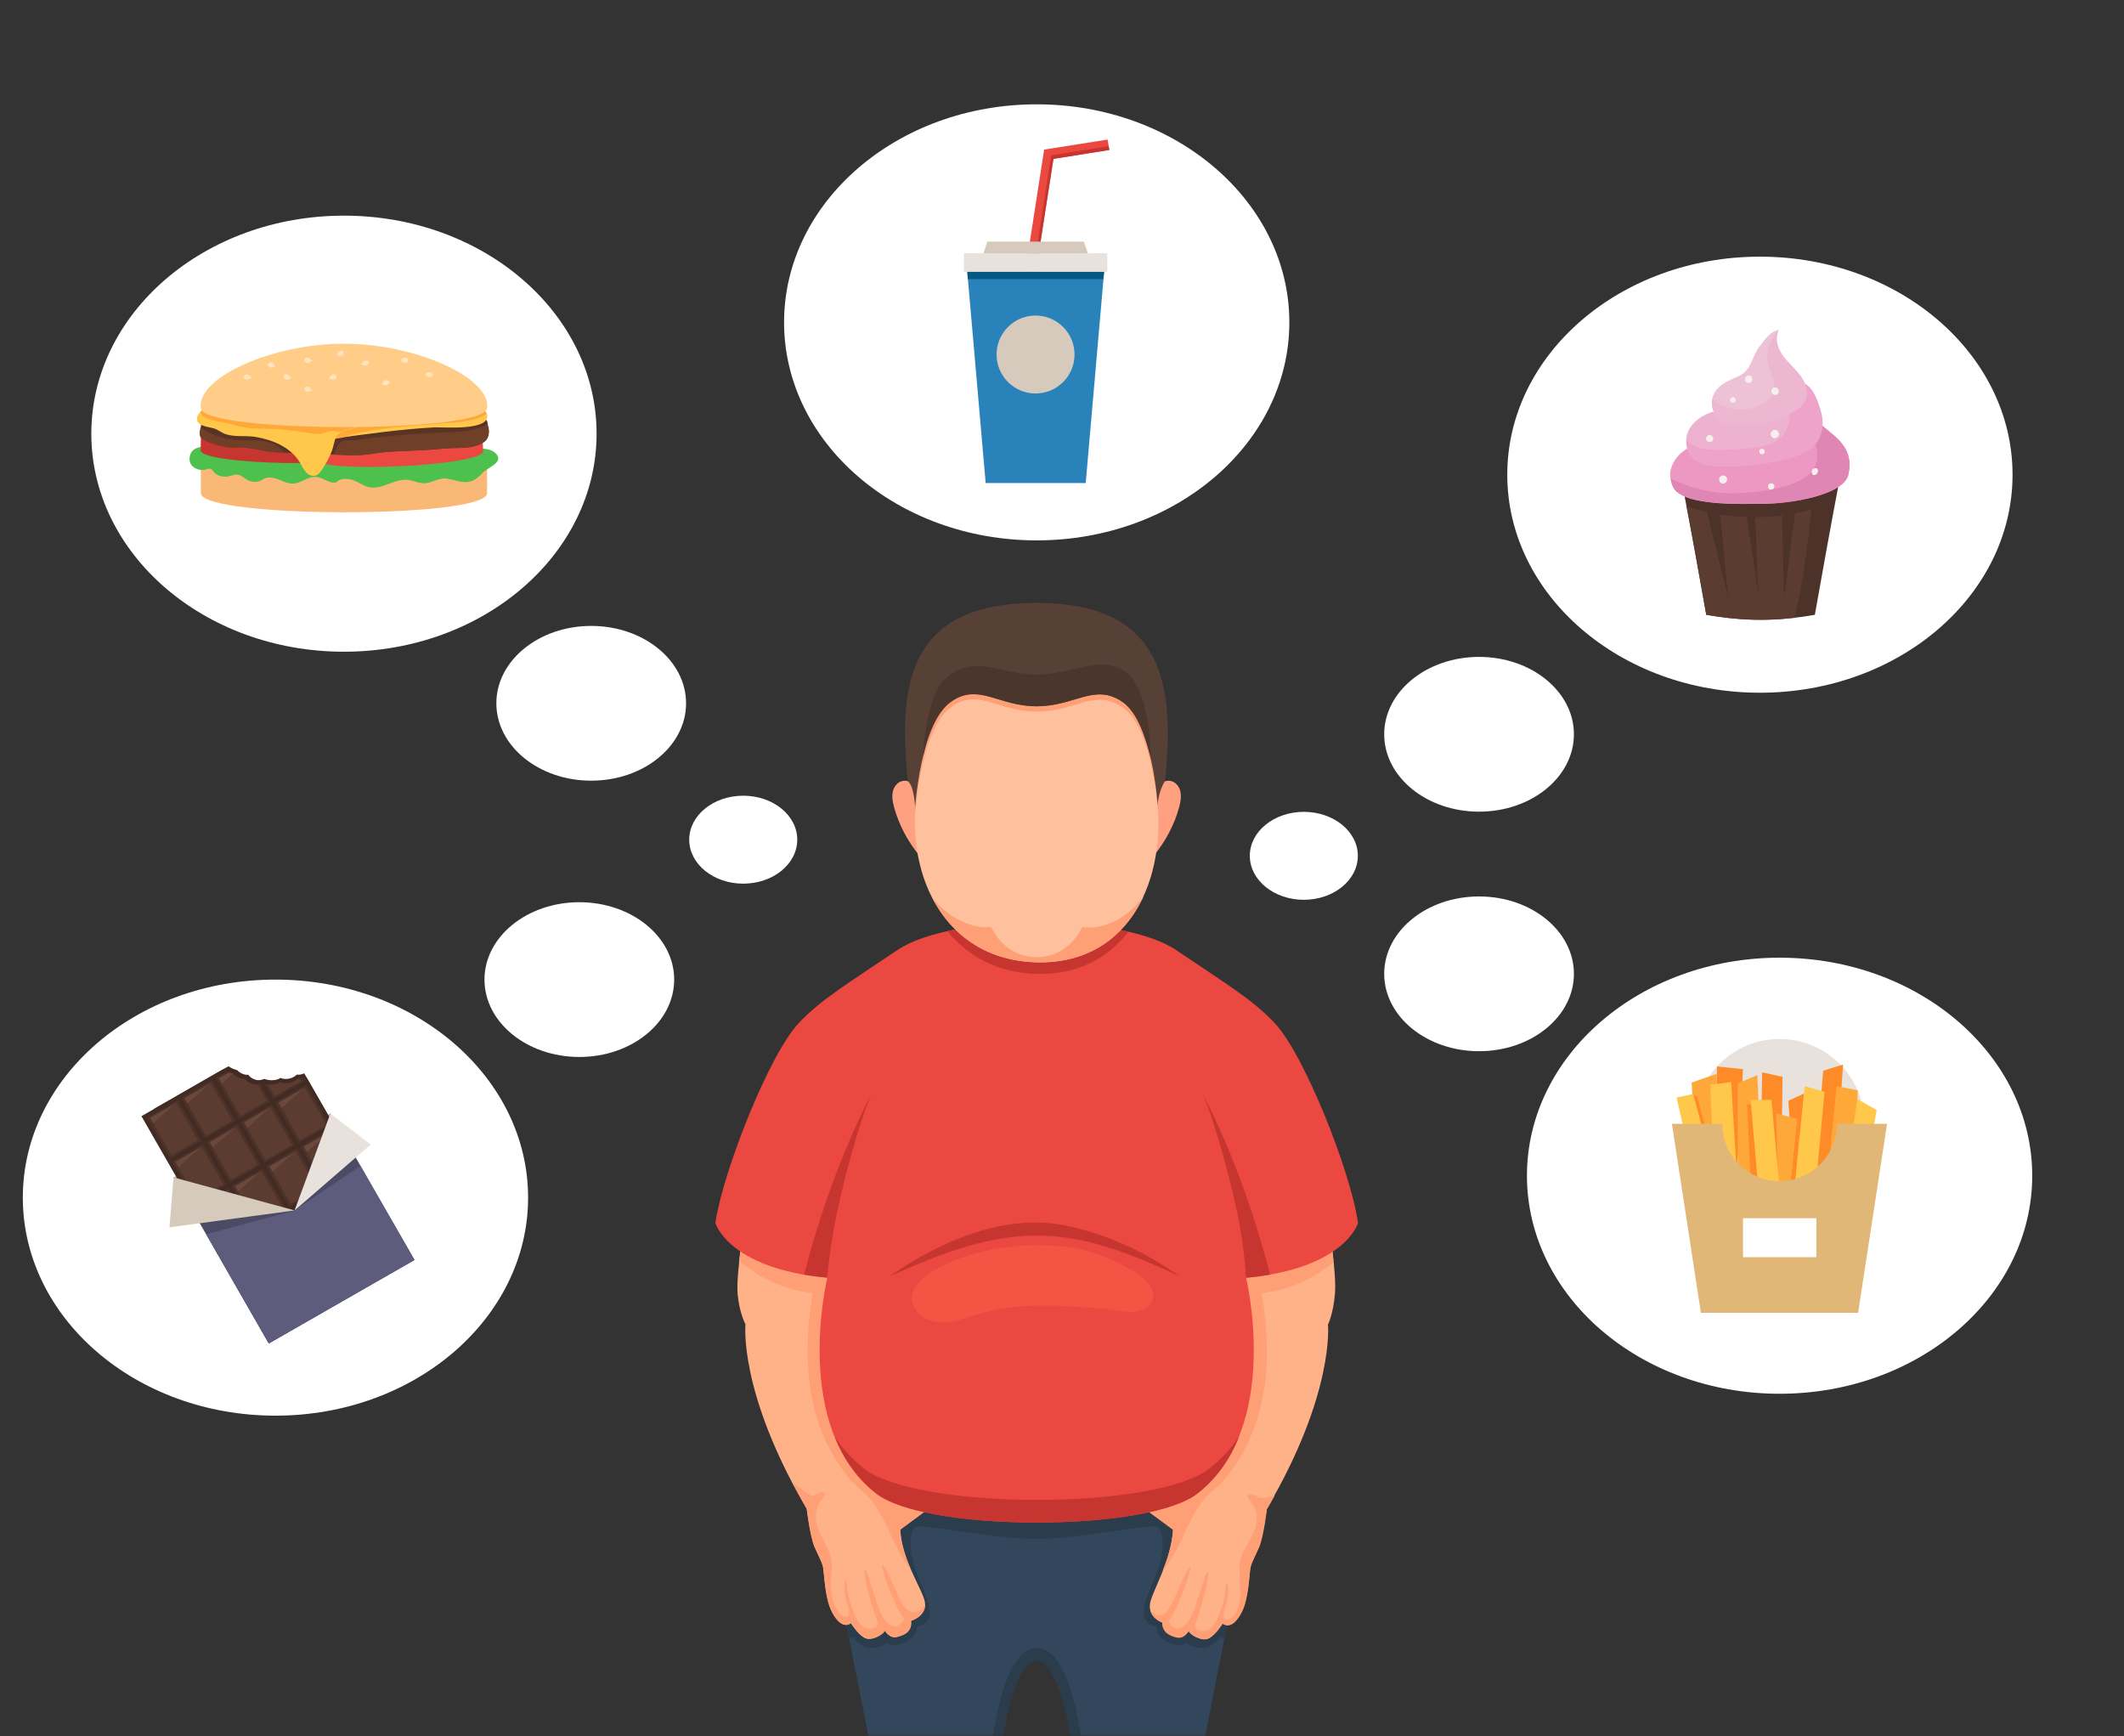 <svg width="405" height="331" viewBox="0 0 405 331" fill="none" xmlns="http://www.w3.org/2000/svg">
<rect x="0" y="0" width="405" height="331" fill="#333333" stroke="none"/>
<mask id="mask0" mask-type="alpha" maskUnits="userSpaceOnUse" x="0" y="0" width="405" height="331">
<rect width="405" height="331" fill="#C4C4C4"/>
</mask>
<g mask="url(#mask0)">
<path d="M335.576 132.067C362.181 132.067 383.749 113.456 383.749 90.499C383.749 67.543 362.181 48.932 335.576 48.932C308.971 48.932 287.404 67.543 287.404 90.499C287.404 113.456 308.971 132.067 335.576 132.067Z" fill="white"/>
<path d="M339.328 265.718C365.933 265.718 387.5 247.107 387.5 224.15C387.5 201.194 365.933 182.583 339.328 182.583C312.723 182.583 291.156 201.194 291.156 224.15C291.156 247.107 312.723 265.718 339.328 265.718Z" fill="white"/>
<path d="M197.678 103.022C224.283 103.022 245.85 84.412 245.85 61.455C245.85 38.498 224.283 19.888 197.678 19.888C171.073 19.888 149.506 38.498 149.506 61.455C149.506 84.412 171.073 103.022 197.678 103.022Z" fill="white"/>
<path d="M52.524 269.893C79.129 269.893 100.697 251.282 100.697 228.325C100.697 205.369 79.129 186.758 52.524 186.758C25.919 186.758 4.352 205.369 4.352 228.325C4.352 251.282 25.919 269.893 52.524 269.893Z" fill="white"/>
<path d="M65.585 124.248C92.19 124.248 113.757 105.638 113.757 82.681C113.757 59.724 92.19 41.114 65.585 41.114C38.98 41.114 17.413 59.724 17.413 82.681C17.413 105.638 38.98 124.248 65.585 124.248Z" fill="white"/>
<path d="M282.024 154.742C292.013 154.742 300.111 148.137 300.111 139.99C300.111 131.843 292.013 125.238 282.024 125.238C272.035 125.238 263.937 131.843 263.937 139.99C263.937 148.137 272.035 154.742 282.024 154.742Z" fill="white"/>
<path d="M282.024 200.411C292.013 200.411 300.111 193.807 300.111 185.659C300.111 177.512 292.013 170.907 282.024 170.907C272.035 170.907 263.937 177.512 263.937 185.659C263.937 193.807 272.035 200.411 282.024 200.411Z" fill="white"/>
<path d="M112.731 148.835C122.72 148.835 130.818 142.23 130.818 134.083C130.818 125.936 122.72 119.331 112.731 119.331C102.742 119.331 94.644 125.936 94.644 134.083C94.644 142.23 102.742 148.835 112.731 148.835Z" fill="white"/>
<path d="M110.466 201.51C120.455 201.51 128.552 194.906 128.552 186.758C128.552 178.611 120.455 172.006 110.466 172.006C100.477 172.006 92.379 178.611 92.379 186.758C92.379 194.906 100.477 201.51 110.466 201.51Z" fill="white"/>
<path d="M248.611 171.545C254.3 171.545 258.911 167.791 258.911 163.161C258.911 158.53 254.3 154.776 248.611 154.776C242.923 154.776 238.311 158.53 238.311 163.161C238.311 167.791 242.923 171.545 248.611 171.545Z" fill="white"/>
<path d="M141.719 168.468C147.408 168.468 152.019 164.714 152.019 160.083C152.019 155.453 147.408 151.699 141.719 151.699C136.031 151.699 131.419 155.453 131.419 160.083C131.419 164.714 136.031 168.468 141.719 168.468Z" fill="white"/>
<path d="M239.161 280.115C238.701 288.994 228.047 337.247 227.162 346.127C226.277 355.006 222.03 378.142 222.03 380.371C222.03 382.6 225.145 386.385 223.587 386.138C222.03 385.925 216.013 385.678 211.588 387.906C207.129 390.135 206.456 393.036 205.571 391.692C204.686 390.347 207.129 386.138 207.129 386.138C208.474 378.815 206.81 316.552 197.678 316.552C188.546 316.552 186.883 378.779 188.228 386.138C188.228 386.138 189.679 389.357 188.794 390.701C187.909 392.045 188.228 390.135 183.804 387.906C179.344 385.678 173.362 385.89 171.805 386.138C170.247 386.35 173.362 382.565 173.362 380.371C173.362 378.142 169.15 355.042 168.23 346.127C167.345 337.247 156.656 288.994 156.231 280.115H239.161Z" fill="#32475B"/>
<path d="M207.66 385.818C208.58 381.042 210.703 314.181 197.678 314.181C184.653 314.181 187.095 382.457 187.697 385.818C187.697 385.818 189.042 388.295 188.157 391.125C188.369 391.231 188.511 391.125 188.794 390.736C189.679 389.391 188.228 386.172 188.228 386.172C186.883 378.849 188.546 316.587 197.678 316.587C206.81 316.587 208.474 378.814 207.129 386.172C207.129 386.172 204.686 390.382 205.571 391.726C205.819 392.115 206.067 392.151 206.35 391.938C205.5 389.427 207.66 385.818 207.66 385.818Z" fill="#2B3C4D"/>
<path d="M156.196 280.115C156.408 284.466 159.098 298.298 161.859 312.307C162.177 312.272 162.46 312.201 162.708 312.095C162.708 312.095 163.947 314.253 166.141 314.182C168.301 314.111 169.044 313.156 169.044 313.156C169.044 313.156 170.141 314.182 172.477 313.156C174.813 312.13 174.813 310.538 174.813 310.043C174.813 310.043 176.477 309.972 177.078 308.451C177.645 306.965 177.078 305.373 175.167 300.881C173.256 296.388 173.327 292.461 174.318 291.294C175.309 290.126 188.405 293.381 197.572 293.381C206.739 293.381 220.012 290.126 221.003 291.294C221.994 292.461 222.101 296.388 220.154 300.881C218.243 305.373 217.641 306.965 218.243 308.451C218.809 309.937 220.508 310.043 220.508 310.043C220.508 310.538 220.508 312.13 222.844 313.156C225.18 314.182 226.277 313.156 226.277 313.156C226.277 313.156 227.02 314.111 229.18 314.182C231.339 314.253 232.613 312.095 232.613 312.095C232.861 312.166 233.179 312.236 233.462 312.307C236.223 298.298 238.913 284.466 239.125 280.115H156.196Z" fill="#2B3C4D"/>
<path d="M253.212 232.18C253.212 232.18 254.876 242.651 254.557 246.507C254.239 250.54 253.212 252.521 253.212 252.521C253.212 252.521 254.557 265.54 241.532 287.685C241.532 287.685 240.86 293.027 240.046 294.937C239.196 296.848 238.701 297.697 238.453 298.616C238.205 299.536 238.134 304.524 236.789 307.213C235.444 309.866 234.028 310.22 233.108 309.477C233.108 309.477 231.763 311.635 230.454 312.307C229.144 312.979 226.773 311.564 226.631 310.892C226.631 310.892 225.781 312.484 224.366 312.13C222.95 311.812 221.605 311.14 221.605 309.3C221.605 309.3 218.95 308.416 219.269 305.833C219.552 303.604 223.339 297.626 223.693 291.612L219.198 288.286H176.158L171.663 291.612C171.981 297.626 176.087 303.286 176.37 305.515C176.724 308.133 173.716 309.017 173.716 309.017C173.964 311.069 172.406 311.776 170.99 312.095C169.575 312.413 168.725 310.857 168.725 310.857C168.548 311.529 166.212 312.944 164.902 312.272C163.557 311.599 162.248 309.441 162.248 309.441C161.328 310.184 159.912 309.866 158.567 307.177C157.222 304.524 157.151 299.501 156.903 298.581C156.655 297.661 156.16 296.848 155.31 294.902C154.461 292.992 153.824 287.65 153.824 287.65C140.799 265.469 142.144 252.486 142.144 252.486C142.144 252.486 141.011 250.398 140.657 246.825C140.268 242.969 142.144 232.144 142.144 232.144H253.212V232.18Z" fill="#FFB288"/>
<path d="M142.108 232.18C142.108 232.18 141.4 236.283 140.94 240.316C144.869 243.818 150.037 246.047 154.992 246.507C153.647 254.325 153.435 262.568 155.735 270.174C157.045 274.49 159.168 278.629 162.106 282.096C163.38 283.581 165.221 284.749 166.354 286.27C168.017 288.499 169.327 291.47 170.495 293.982C171.38 295.857 172.477 297.626 173.68 299.289C172.689 296.989 171.769 294.336 171.627 291.647L176.123 288.322H219.163L223.658 291.647C223.516 294.371 222.631 297.131 221.711 299.501C223.021 297.767 224.153 295.963 225.073 293.982C226.242 291.47 227.551 288.499 229.215 286.27C230.347 284.749 232.223 283.581 233.462 282.096C236.4 278.629 238.524 274.525 239.833 270.174C242.134 262.568 241.886 254.361 240.576 246.507C245.39 246.047 250.381 243.925 254.274 240.599C253.885 236.496 253.177 232.18 253.177 232.18H142.108Z" fill="#FF9F75"/>
<path d="M224.26 181.132C233.993 187.712 238.594 190.401 242.948 194.929C248.717 200.943 257.637 223.619 258.946 233.171C258.946 233.171 256.504 241.838 237.603 243.607C237.603 243.607 244.505 272.05 228.33 284.714C223.835 288.252 211.588 290.268 197.678 290.268C183.768 290.268 171.557 288.252 167.026 284.714C150.851 272.05 157.753 243.607 157.753 243.607C138.852 241.838 136.41 233.171 136.41 233.171C137.755 223.619 146.639 200.943 152.408 194.929C156.762 190.401 161.363 187.712 171.097 181.132C181.538 174.093 213.783 174.093 224.26 181.132Z" fill="#EA4840"/>
<path d="M230.631 279.973C225.782 283.758 212.615 285.952 197.678 285.952C182.741 285.952 169.575 283.758 164.726 279.973C162.46 278.204 160.655 276.152 159.169 273.924C160.797 277.992 163.31 281.777 167.062 284.713C171.557 288.251 183.803 290.267 197.713 290.267C211.624 290.267 223.835 288.251 228.365 284.713C232.117 281.777 234.63 277.992 236.258 273.924C234.701 276.152 232.896 278.204 230.631 279.973Z" fill="#C6352F"/>
<path d="M175.486 150.956C174.671 149.86 173.539 148.657 172.194 148.869C171.203 149.011 170.459 149.931 170.247 150.886C170.035 151.841 170.212 152.867 170.459 153.822C171.38 157.218 173.079 160.402 175.309 163.126C175.238 159.518 175.556 154.565 175.486 150.956Z" fill="#FFA080"/>
<path d="M219.835 150.957C220.649 149.86 221.782 148.658 223.127 148.87C224.118 149.011 224.861 149.931 225.074 150.886C225.286 151.841 225.109 152.867 224.861 153.822C223.941 157.219 222.242 160.402 220.012 163.126C220.083 159.518 219.765 154.565 219.835 150.957Z" fill="#FFA080"/>
<path d="M197.678 185.66C205.394 185.872 211.234 182.724 215.163 177.629C205.076 175.295 190.882 175.259 180.653 177.523C184.618 182.405 190.351 185.483 197.678 185.66Z" fill="#C6352F"/>
<path d="M220.756 153.256C222.065 169.458 214.278 183.856 197.678 183.467C181.609 183.078 173.256 169.281 174.565 153.22C175.698 139.424 181.22 121.24 197.643 120.816C214.526 120.356 219.658 139.53 220.756 153.256Z" fill="#FFC09E"/>
<path d="M220.756 153.255C219.658 139.529 214.526 120.355 197.643 120.779C181.22 121.204 175.698 139.352 174.565 153.184C174.53 153.608 174.495 154.068 174.495 154.493C174.53 154.776 174.53 154.988 174.53 154.988C174.53 154.988 175.521 139.033 181.326 134.824C186.564 131.038 190.316 135.673 197.678 135.673C205.005 135.673 208.686 131.215 214.031 134.824C219.835 138.786 220.791 154.634 220.791 154.634C220.791 154.634 220.791 154.422 220.826 154.033C220.791 153.785 220.791 153.538 220.756 153.255Z" fill="#FF9F75"/>
<path d="M174.495 153.962C174.495 153.962 175.486 138.008 181.29 133.798C186.529 130.013 190.281 134.647 197.643 134.647C204.969 134.647 208.651 130.19 213.995 133.798C219.8 137.76 220.756 153.609 220.756 153.609C220.756 153.609 220.72 151.203 222.136 148.904C222.278 147.701 222.278 147.524 222.384 146.357C223.799 129.128 220.862 114.942 197.607 114.942C174.353 114.942 171.451 128.916 172.866 146.321C172.973 147.489 172.973 147.665 173.114 148.939C174.353 149.93 174.495 153.962 174.495 153.962Z" fill="#574035"/>
<path d="M215.269 128.633C210.633 124.318 204.863 128.598 197.678 128.598C190.493 128.598 185.573 124.424 180.087 129.518C177.397 131.994 176.193 139.565 176.016 144.234C176.724 140.485 178.53 135.744 181.326 133.798C186.635 130.119 190.316 134.647 197.678 134.647C205.005 134.647 208.686 130.155 214.03 133.798C216.862 135.744 218.278 140.237 219.375 144.234C219.41 139.352 218.278 131.464 215.269 128.633Z" fill="#4A362D"/>
<path d="M171.875 305.515C170.495 302.826 168.761 298.192 168.3 298.404C167.84 298.651 170.318 305.656 172.371 308.734C171.982 309.618 171.026 310.29 170.141 309.937C169.256 309.583 168.619 308.769 168.123 307.92C167.132 306.257 165.398 299.041 164.903 299.253C164.407 299.465 166.177 306.47 167.416 309.406C167.239 310.361 166.035 310.786 165.15 310.432C164.265 310.113 163.664 309.264 163.239 308.415C162.496 307 162.071 305.479 161.717 303.923C161.54 303.074 161.505 302.189 161.363 301.34C161.257 300.845 160.655 302.401 161.292 304.913C161.505 305.798 161.929 306.717 161.894 307.637C161.823 309.123 159.841 307.92 159.169 306.116C158.284 303.746 158.248 301.729 158.567 299.394C158.85 297.343 157.93 295.255 156.833 293.274C155.665 291.152 154.921 288.392 156.408 286.27C156.691 285.845 158.001 284.607 156.762 284.501C156.054 284.43 155.594 285.173 154.921 285.173C154.603 285.173 152.975 284.183 150.886 282.308C151.771 284.006 152.762 285.81 153.824 287.649C153.824 287.649 154.496 292.991 155.311 294.902C156.16 296.812 156.656 297.661 156.903 298.581C157.151 299.501 157.222 304.489 158.567 307.177C159.912 309.83 161.328 310.184 162.248 309.441C162.248 309.441 163.593 311.599 164.903 312.271C166.248 312.944 168.584 311.528 168.725 310.856C168.725 310.856 169.575 312.448 170.99 312.094C172.406 311.776 173.964 311.069 173.716 309.017C173.716 309.017 176.406 308.238 176.406 305.904C175.238 308.062 173.043 307.849 171.875 305.515Z" fill="#FF9F75"/>
<path d="M240.294 285.562C239.621 285.456 239.161 284.819 238.453 284.89C237.214 284.996 238.488 286.235 238.807 286.659C240.152 288.605 239.727 291.046 238.665 292.991C237.639 294.866 236.188 296.918 236.294 299.112C236.436 301.765 236.896 304.312 235.94 306.894C235.267 308.663 233.392 309.548 233.321 308.062C233.285 307.142 233.71 306.222 233.922 305.338C234.56 302.826 233.958 301.269 233.852 301.765C233.71 302.614 233.675 303.498 233.498 304.347C233.179 305.904 232.719 307.425 231.976 308.84C231.551 309.689 230.949 310.538 230.064 310.856C229.18 311.175 227.941 310.75 227.799 309.831C229.038 306.894 230.808 299.89 230.312 299.678C229.817 299.465 228.047 306.682 227.091 308.345C226.596 309.194 225.959 310.007 225.074 310.361C224.189 310.715 223.198 310.043 222.844 309.158C224.861 306.081 227.374 299.041 226.914 298.828C226.454 298.581 224.72 303.215 223.339 305.939C222.101 308.345 220.933 308.415 219.375 307.107C219.835 308.769 221.641 309.371 221.641 309.371C221.641 311.21 222.986 311.882 224.401 312.201C225.817 312.519 226.667 310.963 226.667 310.963C226.844 311.635 229.18 313.05 230.489 312.378C231.834 311.705 233.144 309.548 233.144 309.548C234.064 310.29 235.48 309.972 236.825 307.283C238.17 304.63 238.241 299.607 238.488 298.687C238.736 297.767 239.232 296.954 240.081 295.008C240.931 293.098 241.568 287.756 241.568 287.756C242.099 286.871 242.594 285.987 243.054 285.138C241.922 285.492 240.931 285.669 240.294 285.562Z" fill="#FF9F75"/>
<path d="M169.646 243.359C169.646 243.359 169.822 243.217 170.176 242.97C179.45 236.567 191.626 231.331 203.058 233.63C210.668 235.151 218.066 238.512 224.401 242.97C224.755 243.217 224.932 243.359 224.932 243.359C224.932 243.359 224.72 243.253 224.33 243.076C218.667 240.387 212.827 237.946 206.704 236.567C203.058 235.753 199.306 235.434 195.59 235.611C186.635 236.107 178.317 239.467 170.212 243.076C169.858 243.253 169.646 243.359 169.646 243.359Z" fill="#C6352F"/>
<path d="M166.142 208.654C166.142 208.654 158.602 222.344 153.329 243.004C154.674 243.252 156.16 243.429 157.718 243.57C157.718 243.57 158.107 239.29 158.956 234.479C160.301 226.731 163.77 214.031 166.142 208.654Z" fill="#C6352F"/>
<path d="M236.542 234.514C237.356 239.325 237.603 243.605 237.603 243.605C239.232 243.464 240.754 243.252 242.169 243.004C236.896 222.344 229.392 208.689 229.392 208.689C231.728 214.031 235.197 226.731 236.542 234.514Z" fill="#C6352F"/>
<path d="M206.35 176.746C206.35 176.746 204.014 182.476 197.678 182.476C191.343 182.476 189.007 176.746 189.007 176.746C189.007 176.746 183.096 177.701 177.716 171.085C181.432 178.337 188.228 183.255 197.678 183.467C207.695 183.715 214.526 178.55 218.066 170.873C212.65 178.054 206.35 176.746 206.35 176.746Z" fill="#FF9F75"/>
<path d="M174.176 248.984C174.388 249.444 174.707 249.904 175.167 250.399C176.512 251.85 178.707 252.274 180.689 252.062C182.671 251.85 184.547 251.107 186.458 250.541C194.174 248.206 202.456 248.878 210.491 249.515C212.933 249.727 217.145 251.001 219.092 248.913C221.145 246.685 219.057 244.491 217.181 243.112C212.261 239.539 205.571 237.452 199.483 237.452C193.325 237.204 186.918 238.194 181.255 240.6C178.317 241.874 172.336 245.057 174.176 248.984Z" fill="#F55344"/>
<path d="M193.714 76.242L191.732 75.959L199.094 28.52L211.199 26.609L211.518 28.59L200.864 30.288L193.714 76.242Z" fill="#EA4840"/>
<path d="M193.219 76.171L193.714 76.242L200.864 30.288L211.518 28.59L211.411 27.883L200.439 29.616L193.219 76.171Z" fill="#C6352F"/>
<path d="M207.022 92.092H187.945L184.441 51.834H210.527L207.022 92.092Z" fill="#2982BA"/>
<path d="M211.128 48.294H183.803V51.832H211.128V48.294Z" fill="#E8E1DC"/>
<path d="M206.668 46.066H188.263L187.52 48.295H207.447L206.668 46.066Z" fill="#D6CABD"/>
<path d="M210.527 51.834H184.441L184.547 53.213H210.385L210.527 51.834Z" fill="#065781"/>
<path d="M202.714 72.841C205.616 69.939 205.616 65.236 202.714 62.335C199.811 59.433 195.105 59.433 192.202 62.335C189.299 65.236 189.299 69.939 192.202 72.841C195.105 75.742 199.811 75.742 202.714 72.841Z" fill="#D6CABD"/>
<path d="M339.328 230.411C348.262 230.411 355.504 223.173 355.504 214.244C355.504 205.316 348.262 198.077 339.328 198.077C330.395 198.077 323.153 205.316 323.153 214.244C323.153 223.173 330.395 230.411 339.328 230.411Z" fill="#E8E1DC"/>
<path d="M346.159 226.803L342.195 227.086L340.992 209.858L344.85 208.089L346.159 226.803Z" fill="#FE8B28"/>
<path d="M330.904 228.503L326.798 228.397L327.4 203.315L332.355 203.845L330.904 228.503Z" fill="#FE8B28"/>
<path d="M349.593 229.491L345.522 229.137L347.646 204.126L351.433 202.959L349.593 229.491Z" fill="#FE8B28"/>
<path d="M328.037 229.421L323.967 229.668L322.551 206.391L327.294 204.728L328.037 229.421Z" fill="#FFA83A"/>
<path d="M322.693 208.833L323.577 223.195L325.064 229.598L328.037 229.422L327.896 224.893L323.577 208.939L322.693 208.833Z" fill="#FE8B28"/>
<path d="M328.887 230.837L324.887 231.792L319.684 209.257L322.834 208.55L328.887 230.837Z" fill="#FFC84B"/>
<path d="M336.249 230.234H331.364V206.532L335.081 204.975L336.249 230.234Z" fill="#FFA83A"/>
<path d="M334.656 210.531H333.134L334.054 230.412H335.612L334.656 210.531Z" fill="#FE8B28"/>
<path d="M339.576 228.006H335.612L336.001 204.445L339.894 205.294L339.576 228.006Z" fill="#FE8B28"/>
<path d="M343.399 231.225H339.222L338.656 212.263L342.691 213.324L343.399 231.225Z" fill="#FFA83A"/>
<path d="M343.399 231.226L342.691 213.325L340.885 231.226H343.399Z" fill="#FE8B28"/>
<path d="M345.593 233.206L341.523 232.853L344.106 207.063L347.894 208.16L345.593 233.206Z" fill="#FFC84B"/>
<path d="M339.965 233.418L335.895 233.807L333.807 209.68H337.771L339.965 233.418Z" fill="#FFC84B"/>
<path d="M331.683 232.074L327.223 232.145L326.09 206.816L330.09 206.285L331.683 232.074Z" fill="#FFC84B"/>
<path d="M353.521 224.751H348.46L350.194 207.063L354.229 207.877L353.521 224.751Z" fill="#FFA83A"/>
<path d="M355.503 224.857L351.964 224.432L354.158 209.539L357.84 211.626L355.503 224.857Z" fill="#FFC84B"/>
<path d="M350.265 214.245C350.265 220.294 345.381 225.176 339.328 225.176C333.276 225.176 328.391 220.294 328.391 214.245H318.799L324.321 250.293H354.3L359.822 214.245H350.265Z" fill="#E1B777"/>
<path d="M346.336 232.252H332.355V239.681H346.336V232.252Z" fill="white"/>
<path d="M92.874 94.107C92.131 98.883 39.075 98.812 38.296 94.107V87.562C39.039 82.787 92.096 82.857 92.874 87.562V94.107Z" fill="#FAB876"/>
<path d="M38.366 87.421C40.136 91.949 91.069 92.02 92.838 87.421C91.069 82.893 40.1 82.822 38.366 87.421Z" fill="#FFD499"/>
<path d="M39.145 85.156C37.836 85.156 36.526 85.51 36.207 86.925C35.96 88.022 36.384 88.871 37.375 89.331C37.906 89.579 38.402 89.649 38.933 89.579C39.499 89.508 40.136 89.013 40.561 89.72C41.127 90.64 42.331 90.994 43.357 90.852C44.065 90.746 44.808 90.357 45.516 90.534C46.118 90.675 46.578 91.171 47.144 91.489C48.065 92.019 49.268 91.984 50.153 91.383C50.967 90.817 52.064 91.029 53.02 91.383C53.976 91.737 54.896 92.232 55.922 92.196C57.444 92.126 58.754 90.781 60.276 90.923C61.656 91.029 62.86 92.302 64.169 91.949C64.736 91.1 66.541 91.206 67.496 91.595C68.452 91.984 69.302 92.621 70.293 92.868C72.947 93.47 75.566 90.923 78.186 91.56C79.531 91.878 80.451 92.373 81.867 91.984C83.106 91.63 84.026 91.029 85.406 91.277C86.503 91.454 87.601 91.913 88.698 91.913C90.149 91.913 91.105 91.171 92.025 90.145C92.91 89.119 96.449 88.093 94.361 86.288C93.193 85.298 91.14 85.546 89.724 85.51C88.344 85.51 86.963 85.51 85.548 85.475C79.531 85.439 73.513 85.404 67.496 85.369C61.054 85.333 54.613 85.298 48.171 85.263C45.162 85.192 42.154 85.156 39.145 85.156Z" fill="#4DC04D"/>
<path d="M70.257 86.466C69.762 89.261 38.65 88.659 38.26 85.9L38.331 82.044C38.827 79.249 69.939 79.851 70.328 82.61L70.257 86.466Z" fill="#C6352F"/>
<path d="M92.131 86.041C91.812 88.871 60.736 90.286 60.17 87.562L59.993 83.742C60.311 80.911 91.388 79.496 91.954 82.22L92.131 86.041Z" fill="#EA4840"/>
<path d="M93.123 83.105C92.982 83.636 92.628 84.131 91.92 84.52C90.504 85.299 88.628 85.405 87.035 85.405C85.407 85.405 83.779 85.617 82.151 85.723C78.364 86.006 74.541 85.9 70.789 86.537C68.028 86.997 64.878 86.643 62.082 86.608C58.932 86.572 55.746 86.325 52.596 86.219C50.048 86.112 47.747 85.122 45.093 85.299C43.11 85.44 41.093 84.768 39.252 84.025C37.412 83.247 38.367 82.327 38.367 80.487C39.111 75.712 92.168 75.782 92.946 80.487C93.017 81.337 93.442 81.938 93.123 83.105Z" fill="#593323"/>
<path d="M50.507 84.131C48.631 83.848 46.755 84.06 44.879 83.883C42.508 83.671 40.207 82.858 38.225 81.513C38.048 82.716 37.765 83.424 39.216 84.025C41.057 84.803 43.074 85.44 45.056 85.298C47.711 85.122 50.012 86.147 52.56 86.218C53.126 86.254 53.693 86.254 54.259 86.289C53.268 85.192 52.065 84.379 50.507 84.131Z" fill="#703F28"/>
<path d="M84.805 82.433C80.239 82.61 75.708 82.928 71.178 83.459C70.045 83.6 68.877 83.742 67.744 83.919C67.072 84.025 66.116 83.848 65.479 84.06C64.488 84.379 64.028 85.546 63.639 86.678C65.975 86.784 68.452 86.926 70.718 86.536C74.469 85.9 78.292 86.006 82.079 85.723C83.743 85.581 85.335 85.404 86.964 85.404C88.556 85.404 90.432 85.298 91.848 84.52C92.556 84.131 92.91 83.671 93.052 83.105C93.335 82.114 93.052 81.548 92.91 80.876C90.609 82.221 87.601 82.327 84.805 82.433Z" fill="#703F28"/>
<path d="M65.585 78.93C73.443 76.914 81.584 76.737 89.689 76.596C90.644 76.596 92.768 78.152 92.91 79.143C93.299 82.185 84.663 81.407 82.822 81.478C76.416 81.831 70.045 82.716 63.709 83.6C63.851 81.902 64.771 80.487 65.585 78.93Z" fill="#FFC84B"/>
<path d="M92.768 78.824C92.308 77.869 90.538 76.595 89.653 76.631C81.548 76.737 73.372 76.949 65.55 78.965C64.771 80.522 63.815 81.937 63.674 83.671C64.205 83.6 64.771 83.529 65.337 83.423C69.691 81.654 78.115 81.265 83.176 80.805C84.734 80.628 91.105 80.628 92.768 78.824Z" fill="#FFA83A"/>
<path d="M44.419 74.933C43.109 75.534 41.906 76.277 40.702 77.091C39.782 77.692 38.154 78.117 37.694 79.214C36.844 81.23 39.711 81.336 40.844 81.69C41.552 81.938 42.083 82.362 42.72 82.645C44.49 83.423 46.897 82.963 48.843 83.317C52.099 83.883 55.497 85.334 57.196 88.199C57.55 88.8 57.834 89.437 58.294 89.968C58.754 90.499 59.462 90.852 60.134 90.675C60.665 90.534 61.019 90.074 61.338 89.614C62.116 88.482 62.789 87.244 63.284 85.97C63.603 85.121 63.674 84.202 64.063 83.388C64.558 82.433 65.337 82.256 66.293 81.973C67.921 81.513 70.151 80.912 71.425 79.744C74.469 77.056 65.408 75.959 64.134 75.782C59.745 75.145 55.321 74.615 50.931 74.013C49.657 73.836 48.525 73.624 47.251 73.942C46.295 74.155 45.339 74.508 44.419 74.933Z" fill="#FFC84B"/>
<path d="M66.258 81.903C67.886 81.443 70.116 80.842 71.39 79.675C74.434 76.986 65.373 75.889 64.099 75.713C59.709 75.076 55.285 74.545 50.896 73.944C49.622 73.767 48.489 73.555 47.215 73.873C46.26 74.121 45.304 74.474 44.384 74.899C43.074 75.5 41.871 76.243 40.667 77.057C39.995 77.481 38.968 77.835 38.26 78.401C38.26 78.472 38.26 78.543 38.26 78.613C38.473 79.958 41.233 80.241 42.224 80.453C44.207 80.842 46.33 81.585 48.348 81.691C49.905 81.762 51.498 81.727 53.055 81.833C55.25 81.974 57.373 82.328 59.533 82.646C59.993 82.717 60.453 82.788 60.913 82.752C61.727 82.717 62.4 82.257 63.143 82.151C63.78 82.08 64.629 82.469 65.266 82.222C65.621 82.08 65.904 82.01 66.258 81.903Z" fill="#FFA83A"/>
<path d="M92.874 77.869C92.131 82.645 39.074 82.574 38.296 77.869C37.375 72.068 51.816 65.523 65.585 65.523C79.354 65.523 93.759 72.103 92.874 77.869Z" fill="#FFCD87"/>
<path d="M52.524 69.874C52.347 69.591 52.17 69.308 51.887 69.166C51.604 69.025 51.179 69.131 51.073 69.414C50.967 69.732 51.285 70.015 51.604 70.086C51.923 70.122 52.206 70.015 52.524 69.874Z" fill="#FFE4BF"/>
<path d="M62.718 72.138C63.001 72.279 63.32 72.385 63.638 72.35C63.957 72.315 64.24 71.961 64.134 71.678C64.028 71.36 63.603 71.289 63.32 71.43C63.072 71.572 62.895 71.855 62.718 72.138Z" fill="#FFE4BF"/>
<path d="M59.497 74.401C59.32 74.154 59.108 73.871 58.825 73.729C58.541 73.623 58.117 73.729 58.046 74.048C57.975 74.366 58.294 74.649 58.612 74.684C58.931 74.72 59.214 74.543 59.497 74.401Z" fill="#FFE4BF"/>
<path d="M72.805 73.234C73.089 73.376 73.407 73.482 73.726 73.447C74.044 73.376 74.327 73.057 74.221 72.774C74.115 72.456 73.69 72.385 73.407 72.527C73.124 72.668 72.947 72.987 72.805 73.234Z" fill="#FFE4BF"/>
<path d="M59.532 68.813C59.32 68.566 59.108 68.318 58.789 68.212C58.471 68.106 58.081 68.282 58.046 68.601C58.011 68.919 58.329 69.167 58.683 69.167C58.966 69.167 59.249 68.99 59.532 68.813Z" fill="#FFE4BF"/>
<path d="M55.498 72.174C55.356 71.891 55.179 71.608 54.896 71.431C54.613 71.289 54.188 71.325 54.082 71.643C53.976 71.926 54.259 72.28 54.542 72.35C54.861 72.386 55.179 72.28 55.498 72.174Z" fill="#FFE4BF"/>
<path d="M47.959 71.998C47.746 71.75 47.534 71.502 47.215 71.396C46.897 71.29 46.507 71.467 46.472 71.785C46.437 72.104 46.755 72.351 47.109 72.351C47.428 72.351 47.711 72.174 47.959 71.998Z" fill="#FFE4BF"/>
<path d="M68.877 69.449C69.16 69.591 69.478 69.732 69.797 69.697C70.116 69.661 70.399 69.343 70.328 69.025C70.222 68.706 69.832 68.635 69.514 68.777C69.231 68.883 69.018 69.166 68.877 69.449Z" fill="#FFE4BF"/>
<path d="M76.38 68.635C76.593 68.848 76.841 69.095 77.159 69.166C77.478 69.237 77.867 69.025 77.867 68.706C77.867 68.388 77.513 68.175 77.195 68.211C76.876 68.211 76.628 68.423 76.38 68.635Z" fill="#FFE4BF"/>
<path d="M81.052 71.361C81.265 71.573 81.513 71.82 81.831 71.891C82.15 71.962 82.539 71.75 82.539 71.431C82.539 71.113 82.185 70.901 81.867 70.936C81.548 70.936 81.3 71.148 81.052 71.361Z" fill="#FFE4BF"/>
<path d="M64.169 67.716C64.488 67.822 64.806 67.928 65.089 67.858C65.408 67.787 65.656 67.433 65.549 67.15C65.443 66.867 64.983 66.796 64.735 66.973C64.452 67.115 64.311 67.398 64.169 67.716Z" fill="#FFE4BF"/>
<path d="M346.053 117.209C338.762 118.483 332.638 118.483 325.347 117.209C323.825 108.613 322.268 99.981 320.604 91.42C330.656 91.42 340.708 91.42 350.761 91.42C349.132 99.981 347.575 108.613 346.053 117.209Z" fill="#4D3229"/>
<path d="M318.976 92.764C320.64 96.726 333.24 96.019 335.718 96.054C341.346 96.125 351.504 94.391 352.424 90.571C353.698 85.3 349.77 83.177 347.292 80.984C346.867 82.399 345.558 83.389 344.142 83.849C342.726 84.274 341.239 84.239 339.753 84.203C336.815 84.132 333.877 84.062 330.904 83.991C328.78 83.92 326.621 83.885 324.533 84.345C322.409 84.84 320.215 86.149 319.118 88.13C318.268 89.757 318.268 91.102 318.976 92.764Z" fill="#ED98C2"/>
<path d="M323.648 87.917C321.701 86.962 321.029 84.273 321.878 82.292C322.728 80.311 324.745 79.002 326.869 78.436C328.957 77.87 331.187 77.941 333.346 78.012C335.505 78.047 337.735 78.082 339.788 77.41C341.841 76.738 343.469 75.252 344.106 73.165C345.876 74.226 346.549 76.42 347.115 78.259C347.681 80.099 347.681 82.221 346.69 83.884C345.381 86.042 342.761 86.962 340.319 87.563C336.886 88.377 333.346 88.837 329.807 88.907C327.542 88.943 325.701 88.907 323.648 87.917Z" fill="#EDB2CF"/>
<path d="M347.292 81.019C347.044 81.904 346.407 82.611 345.664 83.142C346.655 85.512 346.938 87.882 345.664 89.616C342.974 93.26 334.019 94.109 329.488 94.038C325.701 94.002 322.02 92.835 318.551 91.243C318.622 91.738 318.764 92.198 318.976 92.729C320.64 96.691 333.24 95.984 335.718 96.019C341.346 96.09 351.504 94.356 352.424 90.535C353.698 85.3 349.77 83.213 347.292 81.019Z" fill="#E086B4"/>
<path d="M347.15 78.224C346.584 76.385 345.911 74.191 344.142 73.13C343.611 74.863 342.407 76.172 340.85 76.951C341.062 77.658 341.204 78.401 341.239 79.144C341.275 80.771 340.673 82.469 339.434 83.566C338.195 84.663 336.461 85.016 334.798 85.264C332.391 85.618 329.913 85.759 327.471 85.759C326.161 85.759 324.816 85.689 323.613 85.229C322.834 84.946 322.126 84.486 321.56 83.92C321.489 85.547 322.232 87.245 323.684 87.953C325.736 88.943 327.577 88.978 329.842 88.943C333.382 88.872 336.921 88.412 340.355 87.599C342.797 87.033 345.416 86.078 346.726 83.92C347.717 82.186 347.717 80.099 347.15 78.224Z" fill="#EDA4C8"/>
<path d="M326.409 77.021C326.444 77.977 326.834 78.967 327.683 79.816C329.347 81.443 331.223 80.948 333.24 81.019C335.895 81.09 338.479 80.099 340.885 79.002C342.195 78.401 343.575 77.694 344.177 76.42C344.92 74.863 344.283 72.989 343.257 71.609C342.23 70.229 340.85 69.132 339.894 67.717C338.903 66.302 338.372 64.392 339.222 62.871C337.417 63.225 336.461 64.817 335.435 66.161C333.983 68.106 333.948 70.583 331.577 71.68C329.17 72.741 326.338 73.838 326.409 77.021Z" fill="#EDC2D7"/>
<path d="M343.257 71.573C342.23 70.194 340.85 69.097 339.859 67.682C338.939 66.373 338.408 64.604 339.045 63.154C337.417 64.781 336.603 67.257 337.169 69.486C337.594 71.113 338.62 72.705 338.266 74.332C338.019 75.465 337.063 76.384 336.072 76.986C334.373 77.976 332.32 78.33 330.409 77.941C328.957 77.658 327.612 76.986 326.515 75.995C326.444 76.314 326.409 76.632 326.444 77.021C326.48 77.976 326.869 78.967 327.719 79.816C329.382 81.443 331.258 80.948 333.276 81.019C335.93 81.089 338.514 80.099 340.921 79.002C342.23 78.401 343.611 77.693 344.213 76.42C344.92 74.863 344.283 72.953 343.257 71.573Z" fill="#EDB6D1"/>
<path d="M332.922 72.812C333.099 72.989 333.382 73.059 333.63 72.989C333.877 72.918 334.09 72.741 334.125 72.493C334.196 72.175 334.054 71.786 333.736 71.644C333.417 71.503 333.028 71.609 332.851 71.892C332.639 72.175 332.674 72.564 332.922 72.812Z" fill="#F5F0EE"/>
<path d="M339.222 82.823C339.222 82.646 339.186 82.469 339.116 82.328C338.939 82.045 338.549 81.903 338.231 81.974C337.912 82.045 337.664 82.363 337.629 82.717C337.594 83.141 337.948 83.531 338.372 83.566C338.762 83.566 339.186 83.212 339.222 82.823Z" fill="#F5F0EE"/>
<path d="M326.657 83.565C326.621 83.141 326.161 82.822 325.772 82.964C325.383 83.105 325.17 83.636 325.418 83.99C325.63 84.308 326.161 84.379 326.444 84.131C326.586 83.99 326.692 83.777 326.657 83.565Z" fill="#F5F0EE"/>
<path d="M346.549 89.368C346.23 89.156 345.77 89.262 345.558 89.58C345.345 89.899 345.451 90.359 345.77 90.571C346.053 90.606 346.372 90.465 346.513 90.217C346.69 89.969 346.69 89.616 346.549 89.368Z" fill="#F5F0EE"/>
<path d="M328.356 92.162C328.71 92.268 329.134 92.056 329.276 91.702C329.418 91.348 329.276 90.924 328.957 90.747C328.639 90.57 328.179 90.641 327.966 90.924C327.789 91.136 327.754 91.419 327.825 91.667C327.896 91.914 328.108 92.091 328.356 92.162Z" fill="#F5F0EE"/>
<path d="M338.231 93.082C338.372 92.869 338.372 92.551 338.231 92.374C337.983 92.02 337.346 92.091 337.169 92.48C337.027 92.763 337.134 93.117 337.417 93.294C337.7 93.4 338.054 93.329 338.231 93.082Z" fill="#F5F0EE"/>
<path d="M339.116 74.262C339.01 74.014 338.726 73.873 338.479 73.873C338.231 73.873 337.948 74.014 337.841 74.262C337.7 74.545 337.771 74.934 338.018 75.147C338.266 75.359 338.691 75.359 338.939 75.147C339.187 74.934 339.257 74.545 339.116 74.262Z" fill="#F5F0EE"/>
<path d="M330.833 76.632C331.081 76.349 330.904 75.819 330.55 75.712C330.161 75.642 329.807 76.066 329.913 76.42C330.019 76.774 330.55 76.915 330.833 76.632Z" fill="#F5F0EE"/>
<path d="M336.497 86.113C336.497 86.007 336.461 85.866 336.39 85.76C336.178 85.512 335.718 85.512 335.541 85.76C335.364 86.043 335.505 86.467 335.789 86.573C336.107 86.715 336.497 86.467 336.497 86.113Z" fill="#F5F0EE"/>
<path d="M321.595 96.55C322.905 103.413 324.144 110.311 325.347 117.21C331.329 118.235 336.497 118.448 342.195 117.776C343.717 110.983 344.814 103.979 345.345 97.151C337.629 99.274 329.241 99.061 321.595 96.55Z" fill="#5C3C31"/>
<path d="M329.772 114.874C328.32 109.108 326.869 103.342 325.418 97.575C326.197 97.575 326.94 96.762 327.719 96.762C328.745 102.387 328.745 109.25 329.772 114.874Z" fill="#4D3229"/>
<path d="M335.328 113.636C334.514 108.223 333.736 102.811 332.922 97.433C333.559 97.433 333.983 97.186 334.62 97.186C334.904 102.174 335.01 108.612 335.328 113.636Z" fill="#4D3229"/>
<path d="M340.142 114.061C340.921 108.577 341.558 103.094 342.337 97.575C341.487 97.611 340.638 97.682 339.824 97.717C339.824 102.847 340.142 108.931 340.142 114.061Z" fill="#4D3229"/>
<path d="M49.905 219.8L47.746 216.05L33.093 224.47L51.25 256.132L64.382 248.596L65.904 247.712L79.035 240.212L63.001 212.265L49.905 219.8Z" fill="#BDB6AA"/>
<path d="M53.48 205.508C52.631 206.074 51.321 206.038 50.365 205.685C49.87 205.932 49.303 206.003 48.773 205.862C48.242 205.72 47.64 205.366 47.357 204.906C46.614 204.977 45.729 204.588 45.233 204.022C44.631 203.88 44.065 203.633 43.57 203.279L29.376 211.416L51.675 250.188L76.133 236.179L58.011 204.623C57.55 204.836 57.055 204.942 56.595 204.871C55.816 205.649 54.471 205.932 53.48 205.508Z" fill="#422B23"/>
<path d="M53.445 206.323C52.489 206.96 51.073 206.924 50.011 206.5C49.48 206.783 48.843 206.854 48.242 206.712C47.64 206.571 47.003 206.146 46.684 205.651C45.87 205.722 44.914 205.297 44.384 204.66C43.711 204.519 43.109 204.236 42.543 203.847L26.969 212.797L51.427 255.425L78.292 240.001L58.4 205.332C57.904 205.545 57.338 205.651 56.843 205.615C56.029 206.465 54.542 206.783 53.445 206.323Z" fill="#422B23"/>
<path d="M33.924 209.701L28.03 213.082L32.469 220.814L38.363 217.433L33.924 209.701Z" fill="#4D3229"/>
<path d="M33.624 210.246L28.633 213.112L29.235 214.173L33.624 210.246Z" fill="#6B483C"/>
<path d="M29.235 214.173L32.739 220.258L37.73 217.393L33.624 210.247L29.235 214.173Z" fill="#5C3C31"/>
<path d="M40.459 205.923L34.565 209.303L39.004 217.035L44.898 213.655L40.459 205.923Z" fill="#4D3229"/>
<path d="M40.172 206.461L35.181 209.362L35.783 210.423L40.172 206.461Z" fill="#6B483C"/>
<path d="M35.783 210.423L39.287 216.508L44.278 213.643L40.172 206.461L35.783 210.423Z" fill="#5C3C31"/>
<path d="M38.734 218.09L32.84 221.47L37.279 229.202L43.173 225.822L38.734 218.09Z" fill="#4D3229"/>
<path d="M38.437 218.631L33.447 221.496L34.048 222.558L38.437 218.631Z" fill="#6B483C"/>
<path d="M34.048 222.558L37.553 228.643L42.543 225.777L38.437 218.631L34.048 222.558Z" fill="#5C3C31"/>
<path d="M45.287 214.34L39.393 217.721L43.832 225.453L49.726 222.072L45.287 214.34Z" fill="#4D3229"/>
<path d="M44.985 214.88L39.994 217.746L40.596 218.807L44.985 214.88Z" fill="#6B483C"/>
<path d="M40.596 218.807L44.1 224.892L49.126 222.026L44.985 214.88L40.596 218.807Z" fill="#5C3C31"/>
<path d="M51.822 210.56L45.928 213.941L50.367 221.673L56.261 218.292L51.822 210.56Z" fill="#4D3229"/>
<path d="M51.534 211.096L46.543 213.961L47.145 215.058L51.534 211.096Z" fill="#6B483C"/>
<path d="M47.145 215.058L50.649 221.143L55.675 218.277L51.533 211.096L47.145 215.058Z" fill="#5C3C31"/>
<path d="M58.375 206.812L52.481 210.193L56.92 217.924L62.814 214.544L58.375 206.812Z" fill="#4D3229"/>
<path d="M58.117 207.346L53.091 210.211L53.728 211.272L58.117 207.346Z" fill="#6B483C"/>
<path d="M53.728 211.274L57.197 217.394L62.223 214.528L58.117 207.347L53.728 211.274Z" fill="#5C3C31"/>
<path d="M43.545 226.478L37.651 229.859L42.09 237.591L47.984 234.21L43.545 226.478Z" fill="#4D3229"/>
<path d="M43.251 227.016L38.261 229.882L38.862 230.943L43.251 227.016Z" fill="#6B483C"/>
<path d="M38.862 230.944L42.366 237.064L47.392 234.199L43.251 227.018L38.862 230.944Z" fill="#5C3C31"/>
<path d="M50.097 222.727L44.203 226.108L48.642 233.84L54.536 230.459L50.097 222.727Z" fill="#4D3229"/>
<path d="M49.799 223.264L44.809 226.13L45.41 227.191L49.799 223.264Z" fill="#6B483C"/>
<path d="M45.41 227.193L48.914 233.277L53.94 230.412L49.799 223.266L45.41 227.193Z" fill="#5C3C31"/>
<path d="M56.632 218.948L50.738 222.328L55.178 230.06L61.072 226.68L56.632 218.948Z" fill="#4D3229"/>
<path d="M56.383 219.516L51.356 222.381L51.994 223.443L56.383 219.516Z" fill="#6B483C"/>
<path d="M51.994 223.442L55.462 229.527L60.488 226.662L56.383 219.516L51.994 223.442Z" fill="#5C3C31"/>
<path d="M63.185 215.2L57.291 218.58L61.731 226.312L67.625 222.931L63.185 215.2Z" fill="#4D3229"/>
<path d="M62.931 215.73L57.904 218.595L58.542 219.692L62.931 215.73Z" fill="#6B483C"/>
<path d="M58.542 219.692L62.046 225.777L67.036 222.912L62.931 215.73L58.542 219.692Z" fill="#5C3C31"/>
<path d="M48.376 234.861L42.482 238.242L46.922 245.974L52.816 242.592L48.376 234.861Z" fill="#4D3229"/>
<path d="M48.065 235.4L43.074 238.266L43.676 239.327L48.065 235.4Z" fill="#6B483C"/>
<path d="M43.676 239.327L47.18 245.447L52.206 242.581L48.065 235.4L43.676 239.327Z" fill="#5C3C31"/>
<path d="M54.908 231.116L49.014 234.497L53.453 242.228L59.347 238.848L54.908 231.116Z" fill="#4D3229"/>
<path d="M54.648 231.65L49.622 234.515L50.259 235.577L54.648 231.65Z" fill="#6B483C"/>
<path d="M50.259 235.577L53.763 241.697L58.754 238.832L54.648 231.65L50.259 235.577Z" fill="#5C3C31"/>
<path d="M61.46 227.368L55.566 230.749L60.006 238.48L65.9 235.1L61.46 227.368Z" fill="#4D3229"/>
<path d="M61.196 227.9L56.17 230.766L56.807 231.827L61.196 227.9Z" fill="#6B483C"/>
<path d="M56.807 231.827L60.311 237.912L65.302 235.046L61.196 227.9L56.807 231.827Z" fill="#5C3C31"/>
<path d="M67.995 223.587L62.101 226.967L66.54 234.699L72.434 231.319L67.995 223.587Z" fill="#4D3229"/>
<path d="M67.744 224.151L62.718 227.016L63.355 228.078L67.744 224.151Z" fill="#6B483C"/>
<path d="M63.355 228.078L66.859 234.162L71.85 231.297L67.744 224.151L63.355 228.078Z" fill="#5C3C31"/>
<path d="M53.165 243.25L47.271 246.631L51.711 254.363L57.605 250.982L53.165 243.25Z" fill="#4D3229"/>
<path d="M52.914 243.782L47.888 246.648L48.525 247.744L52.914 243.782Z" fill="#6B483C"/>
<path d="M48.525 247.744L52.029 253.829L57.02 250.964L52.914 243.782L48.525 247.744Z" fill="#5C3C31"/>
<path d="M59.718 239.503L53.824 242.884L58.263 250.615L64.157 247.235L59.718 239.503Z" fill="#4D3229"/>
<path d="M59.462 240.035L54.436 242.9L55.073 243.961L59.462 240.035Z" fill="#6B483C"/>
<path d="M55.073 243.961L58.577 250.081L63.567 247.216L59.462 240.034L55.073 243.961Z" fill="#5C3C31"/>
<path d="M66.292 235.747L60.398 239.129L64.838 246.86L70.732 243.479L66.292 235.747Z" fill="#4D3229"/>
<path d="M66.01 236.286L61.019 239.151L61.621 240.212L66.01 236.286Z" fill="#6B483C"/>
<path d="M61.621 240.211L65.125 246.331L70.116 243.43L66.01 236.284L61.621 240.211Z" fill="#5C3C31"/>
<path d="M72.824 232.006L66.93 235.386L71.369 243.118L77.263 239.737L72.824 232.006Z" fill="#4D3229"/>
<path d="M72.558 232.534L67.567 235.4L68.169 236.461L72.558 232.534Z" fill="#6B483C"/>
<path d="M68.169 236.462L71.673 242.546L76.664 239.681L72.558 232.535L68.169 236.462Z" fill="#5C3C31"/>
<path d="M46.72 205.649C45.906 205.72 44.95 205.295 44.419 204.659C44.03 204.588 43.676 204.446 43.357 204.305L41.163 205.578L45.587 213.291L51.463 209.93L49.622 206.711C49.197 206.852 48.737 206.852 48.277 206.746C47.675 206.569 47.038 206.18 46.72 205.649Z" fill="#4D3229"/>
<path d="M43.711 204.446L41.729 205.578L42.331 206.64L44.455 204.729C44.419 204.694 44.419 204.694 44.384 204.659C44.171 204.623 43.923 204.552 43.711 204.446Z" fill="#6B483C"/>
<path d="M46.72 205.649C45.941 205.719 45.021 205.33 44.49 204.729L42.366 206.639L45.87 212.724L50.861 209.858L49.091 206.781C48.808 206.816 48.56 206.781 48.277 206.71C47.675 206.568 47.038 206.179 46.72 205.649Z" fill="#5C3C31"/>
<path d="M53.445 206.321C52.63 206.887 51.462 206.922 50.471 206.639L52.135 209.505L58.011 206.144L57.657 205.542C57.373 205.578 57.09 205.613 56.843 205.578C56.028 206.462 54.542 206.781 53.445 206.321Z" fill="#4D3229"/>
<path d="M53.445 206.321C52.807 206.745 51.923 206.851 51.109 206.781L52.383 209.009L57.373 206.144L57.09 205.613C57.02 205.613 56.913 205.613 56.843 205.613C56.029 206.462 54.542 206.781 53.445 206.321Z" fill="#5C3C31"/>
<path d="M56.17 230.767L33.093 224.47L51.25 256.132L79.035 240.212L63.001 212.3L56.17 230.767Z" fill="#4C4B66"/>
<path d="M33.093 224.469L32.314 233.986L56.17 230.766L33.093 224.469Z" fill="#D6CABD"/>
<path d="M56.17 230.767L63.001 212.3L70.682 218.208L56.17 230.767Z" fill="#E8E1DC"/>
<path d="M56.17 230.767L39.322 235.33L51.25 256.132L79.035 240.212L68.735 222.277L56.17 230.767Z" fill="#5D5C7D"/>
</g>
</svg>
